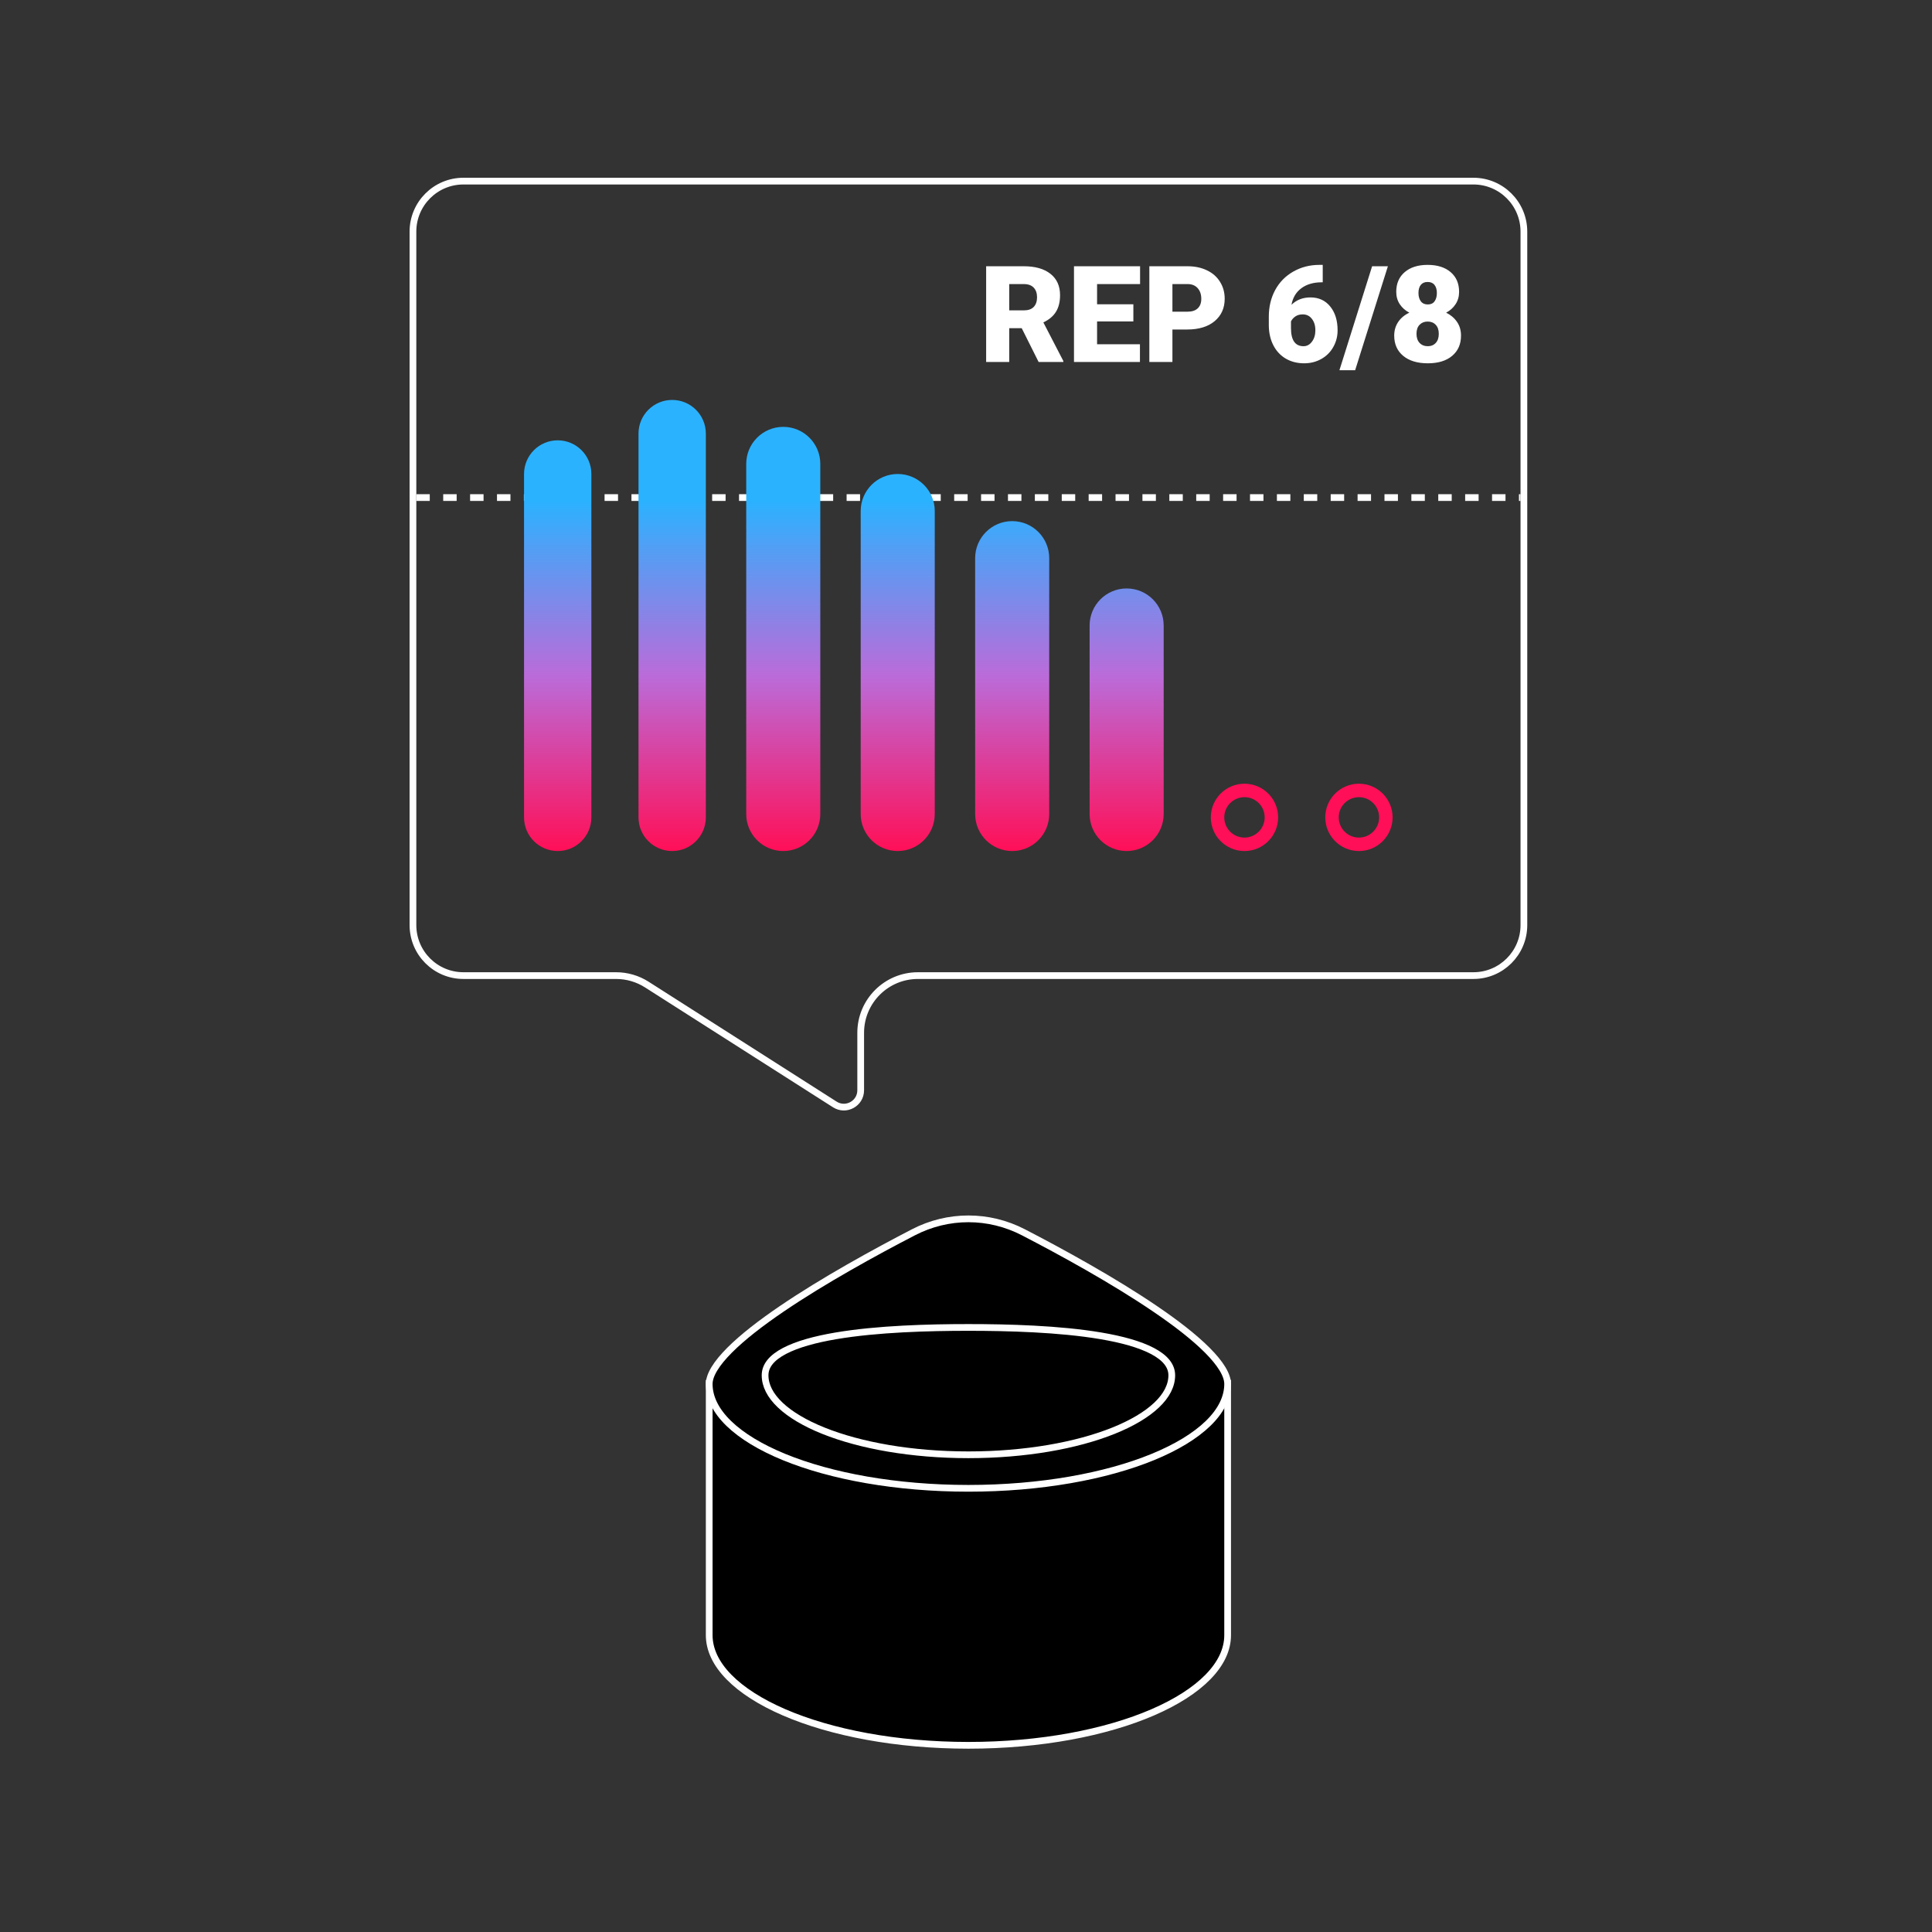 <svg width="250" height="250" viewBox="0 0 250 250" fill="none" xmlns="http://www.w3.org/2000/svg">
<rect x="0" y="0" width="250" height="250" fill="#333333" stroke="none"/>
<path d="M59.97 23.436H190.657C194.265 23.436 197.191 26.361 197.191 29.97V119.708C197.191 123.317 194.265 126.242 190.657 126.242H118.779C114.689 126.242 111.373 129.558 111.373 133.648V141.079C111.373 142.798 109.474 143.84 108.024 142.915L83.7 127.404C82.51 126.645 81.129 126.242 79.718 126.242H59.97C56.361 126.242 53.436 123.317 53.436 119.708V29.97C53.436 26.361 56.361 23.436 59.97 23.436Z" stroke="white" stroke-width="0.871"/>
<line x1="53.871" y1="64.384" x2="196.755" y2="64.384" stroke="white" stroke-width="0.871" stroke-dasharray="1.74 1.74"/>
<path d="M132.21 42.468H130.594V46.841H127.607V34.453H132.483C133.952 34.453 135.1 34.779 135.928 35.432C136.757 36.084 137.171 37.006 137.171 38.197C137.171 39.059 136.995 39.774 136.643 40.341C136.297 40.908 135.753 41.367 135.01 41.719L137.596 46.714V46.841H134.397L132.21 42.468ZM130.594 40.162H132.483C133.05 40.162 133.475 40.015 133.759 39.72C134.048 39.419 134.193 39.002 134.193 38.469C134.193 37.936 134.048 37.519 133.759 37.218C133.47 36.912 133.044 36.759 132.483 36.759H130.594V40.162ZM146.657 41.592H141.961V44.544H147.508V46.841H138.974V34.453H147.525V36.759H141.961V39.371H146.657V41.592ZM151.711 42.638V46.841H148.725V34.453H153.668C154.615 34.453 155.452 34.629 156.178 34.981C156.91 35.327 157.474 35.823 157.871 36.47C158.274 37.111 158.475 37.84 158.475 38.656C158.475 39.864 158.041 40.831 157.174 41.558C156.311 42.278 155.126 42.638 153.617 42.638H151.711ZM151.711 40.332H153.668C154.247 40.332 154.686 40.188 154.987 39.898C155.293 39.609 155.446 39.201 155.446 38.673C155.446 38.095 155.29 37.632 154.978 37.286C154.666 36.94 154.241 36.765 153.702 36.759H151.711V40.332ZM171.161 34.275V36.529H171.034C169.961 36.529 169.079 36.787 168.387 37.303C167.701 37.814 167.279 38.526 167.12 39.439C167.766 38.804 168.583 38.486 169.57 38.486C170.642 38.486 171.496 38.877 172.131 39.66C172.766 40.443 173.084 41.47 173.084 42.74C173.084 43.529 172.897 44.252 172.522 44.91C172.154 45.568 171.635 46.084 170.965 46.458C170.302 46.827 169.564 47.011 168.753 47.011C167.874 47.011 167.089 46.813 166.397 46.416C165.705 46.013 165.166 45.44 164.78 44.697C164.394 43.954 164.196 43.098 164.184 42.128V40.979C164.184 39.703 164.457 38.557 165.001 37.542C165.551 36.521 166.334 35.721 167.349 35.142C168.365 34.564 169.491 34.275 170.727 34.275H171.161ZM168.575 40.681C168.195 40.681 167.877 40.769 167.622 40.945C167.366 41.121 167.176 41.336 167.052 41.592V42.451C167.052 44.016 167.593 44.799 168.677 44.799C169.114 44.799 169.477 44.603 169.766 44.212C170.061 43.821 170.208 43.33 170.208 42.74C170.208 42.133 170.058 41.64 169.757 41.26C169.462 40.874 169.068 40.681 168.575 40.681ZM175.356 47.905H173.322L177.551 34.453H179.593L175.356 47.905ZM188.807 37.763C188.807 38.364 188.657 38.895 188.356 39.354C188.061 39.813 187.653 40.182 187.131 40.46C187.721 40.749 188.189 41.146 188.535 41.651C188.881 42.15 189.054 42.743 189.054 43.429C189.054 44.535 188.671 45.409 187.905 46.05C187.145 46.691 186.096 47.011 184.757 47.011C183.413 47.011 182.352 46.691 181.575 46.05C180.798 45.403 180.41 44.53 180.41 43.429C180.41 42.766 180.58 42.179 180.92 41.668C181.26 41.158 181.743 40.755 182.367 40.46C181.839 40.182 181.425 39.813 181.124 39.354C180.824 38.895 180.673 38.364 180.673 37.763C180.673 36.685 181.039 35.834 181.771 35.21C182.503 34.587 183.49 34.275 184.732 34.275C185.985 34.275 186.978 34.587 187.71 35.21C188.441 35.834 188.807 36.685 188.807 37.763ZM186.178 43.2C186.178 42.689 186.045 42.298 185.778 42.026C185.517 41.748 185.171 41.609 184.74 41.609C184.309 41.609 183.96 41.748 183.694 42.026C183.427 42.298 183.294 42.689 183.294 43.2C183.294 43.693 183.427 44.084 183.694 44.374C183.966 44.657 184.321 44.799 184.757 44.799C185.183 44.799 185.526 44.657 185.787 44.374C186.048 44.09 186.178 43.699 186.178 43.2ZM184.732 36.487C184.346 36.487 184.051 36.614 183.847 36.87C183.648 37.119 183.549 37.468 183.549 37.916C183.549 38.358 183.651 38.716 183.855 38.988C184.06 39.26 184.36 39.397 184.757 39.397C185.149 39.397 185.441 39.26 185.634 38.988C185.832 38.716 185.931 38.358 185.931 37.916C185.931 37.474 185.829 37.125 185.625 36.87C185.427 36.614 185.129 36.487 184.732 36.487Z" fill="white"/>
<path d="M67.811 61.335C67.811 58.929 69.761 56.978 72.167 56.978C74.573 56.978 76.523 58.929 76.523 61.335V105.768C76.523 108.174 74.573 110.124 72.167 110.124V110.124C69.761 110.124 67.811 108.174 67.811 105.768V61.335Z" fill="url(#paint0_linear)"/>
<path d="M82.622 56.107C82.622 53.701 84.573 51.751 86.978 51.751C89.384 51.751 91.335 53.701 91.335 56.107V105.768C91.335 108.174 89.384 110.124 86.978 110.124V110.124C84.573 110.124 82.622 108.174 82.622 105.768V56.107Z" fill="url(#paint1_linear)"/>
<path d="M96.562 60.028C96.562 57.381 98.707 55.236 101.354 55.236C104 55.236 106.146 57.381 106.146 60.028V105.333C106.146 107.979 104 110.124 101.354 110.124V110.124C98.707 110.124 96.562 107.979 96.562 105.333V60.028Z" fill="url(#paint2_linear)"/>
<path d="M111.373 66.127C111.373 63.48 113.519 61.335 116.165 61.335C118.812 61.335 120.957 63.48 120.957 66.127V105.333C120.957 107.979 118.812 110.124 116.165 110.124V110.124C113.519 110.124 111.373 107.979 111.373 105.333V66.127Z" fill="url(#paint3_linear)"/>
<path d="M126.184 72.225C126.184 69.579 128.33 67.433 130.976 67.433C133.623 67.433 135.768 69.579 135.768 72.225V105.333C135.768 107.979 133.623 110.124 130.976 110.124V110.124C128.33 110.124 126.184 107.979 126.184 105.333V72.225Z" fill="url(#paint4_linear)"/>
<path d="M140.996 80.938C140.996 78.291 143.141 76.146 145.787 76.146C148.434 76.146 150.579 78.291 150.579 80.938V105.333C150.579 107.979 148.434 110.124 145.787 110.124V110.124C143.141 110.124 140.996 107.979 140.996 105.333V80.938Z" fill="url(#paint5_linear)"/>
<path d="M161.034 109.253C159.11 109.253 157.549 107.693 157.549 105.768C157.549 103.844 159.11 102.283 161.034 102.283C162.959 102.283 164.519 103.844 164.519 105.768C164.519 107.693 162.959 109.253 161.034 109.253Z" stroke="#FF0F57" stroke-width="1.742"/>
<path d="M175.845 109.253C173.921 109.253 172.361 107.693 172.361 105.768C172.361 103.844 173.921 102.283 175.845 102.283C177.77 102.283 179.33 103.844 179.33 105.768C179.33 107.693 177.77 109.253 175.845 109.253Z" stroke="#FF0F57" stroke-width="1.742"/>
<path d="M158.856 211.583C158.856 213.466 157.976 215.295 156.31 216.998C154.643 218.703 152.209 220.258 149.167 221.574C143.085 224.205 134.651 225.843 125.314 225.843C115.976 225.843 107.542 224.205 101.46 221.574C98.418 220.258 95.984 218.703 94.317 216.998C92.651 215.295 91.771 213.466 91.771 211.583V178.999H158.856V211.583Z" fill="black" stroke="white" stroke-width="0.871"/>
<path d="M158.856 179.084C158.856 180.854 157.984 182.582 156.319 184.197C154.652 185.813 152.218 187.288 149.175 188.537C143.09 191.033 134.654 192.587 125.314 192.587C115.973 192.587 107.537 191.033 101.452 188.537C98.409 187.288 95.975 185.813 94.308 184.197C92.643 182.582 91.771 180.854 91.771 179.084C91.771 178.519 91.99 177.861 92.444 177.113C92.895 176.369 93.56 175.565 94.405 174.717C96.096 173.02 98.467 171.19 101.167 169.355C106.563 165.687 113.211 162.042 118.199 159.458C122.676 157.138 127.951 157.138 132.428 159.458C137.416 162.042 144.064 165.687 149.46 169.355C152.16 171.19 154.531 173.02 156.222 174.717C157.067 175.565 157.732 176.369 158.183 177.113C158.637 177.861 158.856 178.519 158.856 179.084Z" fill="black" stroke="white" stroke-width="0.871"/>
<path d="M151.627 177.963C151.627 179.285 150.961 180.589 149.661 181.82C148.361 183.052 146.456 184.182 144.066 185.14C139.289 187.055 132.659 188.249 125.314 188.249C117.969 188.249 111.339 187.055 106.562 185.14C104.172 184.182 102.267 183.052 100.967 181.82C99.667 180.589 99.001 179.285 99.001 177.963C99.001 176.725 99.853 175.685 101.507 174.814C103.154 173.947 105.484 173.313 108.172 172.857C113.541 171.947 120.197 171.77 125.314 171.77C130.431 171.77 137.087 171.947 142.456 172.857C145.144 173.313 147.474 173.947 149.121 174.814C150.775 175.685 151.627 176.725 151.627 177.963Z" fill="black" stroke="white" stroke-width="0.871"/>
<defs>
<linearGradient id="paint0_linear" x1="109.195" y1="110.124" x2="109.195" y2="64.82" gradientUnits="userSpaceOnUse">
<stop stop-color="#FF0F57"/>
<stop offset="0.498" stop-color="#BB6BD9"/>
<stop offset="1" stop-color="#2BB2FF"/>
</linearGradient>
<linearGradient id="paint1_linear" x1="109.195" y1="110.124" x2="109.195" y2="64.82" gradientUnits="userSpaceOnUse">
<stop stop-color="#FF0F57"/>
<stop offset="0.498" stop-color="#BB6BD9"/>
<stop offset="1" stop-color="#2BB2FF"/>
</linearGradient>
<linearGradient id="paint2_linear" x1="109.195" y1="110.124" x2="109.195" y2="64.82" gradientUnits="userSpaceOnUse">
<stop stop-color="#FF0F57"/>
<stop offset="0.498" stop-color="#BB6BD9"/>
<stop offset="1" stop-color="#2BB2FF"/>
</linearGradient>
<linearGradient id="paint3_linear" x1="109.195" y1="110.124" x2="109.195" y2="64.82" gradientUnits="userSpaceOnUse">
<stop stop-color="#FF0F57"/>
<stop offset="0.498" stop-color="#BB6BD9"/>
<stop offset="1" stop-color="#2BB2FF"/>
</linearGradient>
<linearGradient id="paint4_linear" x1="109.195" y1="110.124" x2="109.195" y2="64.82" gradientUnits="userSpaceOnUse">
<stop stop-color="#FF0F57"/>
<stop offset="0.498" stop-color="#BB6BD9"/>
<stop offset="1" stop-color="#2BB2FF"/>
</linearGradient>
<linearGradient id="paint5_linear" x1="109.195" y1="110.124" x2="109.195" y2="64.82" gradientUnits="userSpaceOnUse">
<stop stop-color="#FF0F57"/>
<stop offset="0.498" stop-color="#BB6BD9"/>
<stop offset="1" stop-color="#2BB2FF"/>
</linearGradient>
</defs>
</svg>
